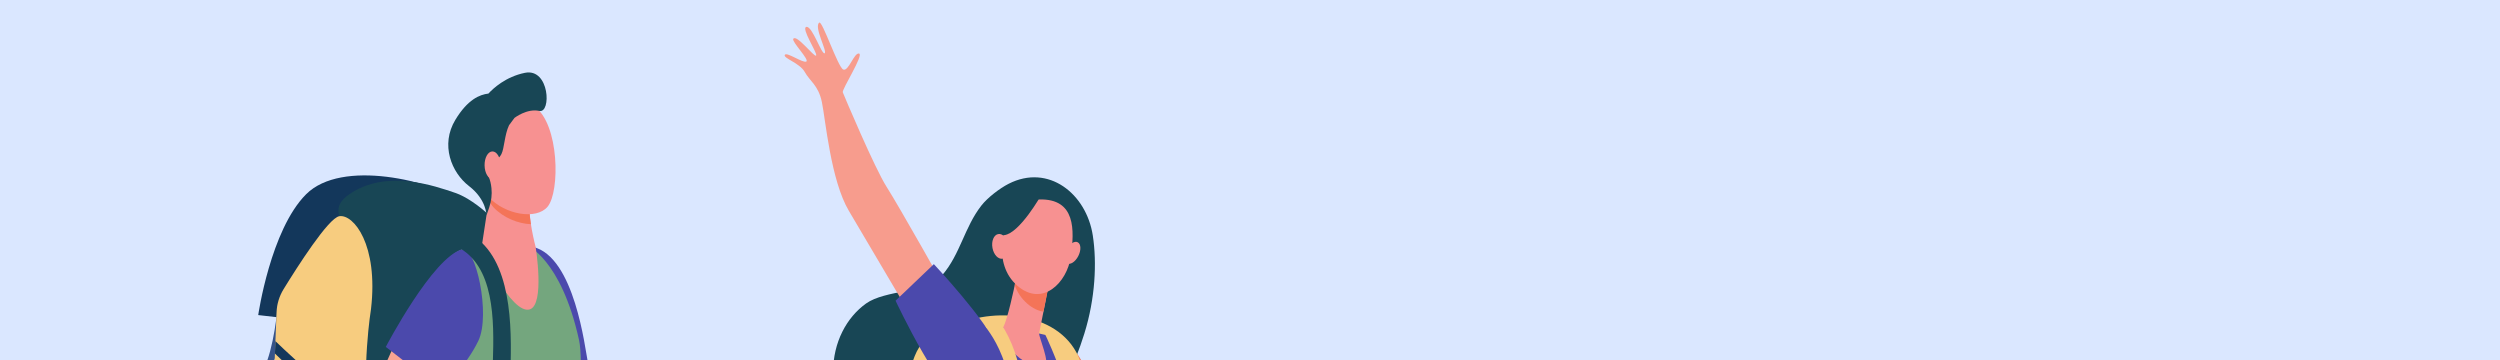 <svg width="555" height="80" viewBox="0 40 555 80" fill="none" xmlns="http://www.w3.org/2000/svg">
<rect width="555" height="200" rx="20" fill="#98BDFF"/>
<rect width="555" height="200" fill="#DAE7FF"/>
<g clip-path="url(#clip0)">
<path d="M95.246 275.686C95.246 275.686 165.489 162.971 192.256 157.94C219.02 152.909 241.949 199.004 241.949 199.004C241.949 199.004 254.068 188.47 272.698 192.584C291.328 196.699 391.259 290.18 391.259 290.18L90.118 286.437L95.246 275.686Z" fill="#74A67E"/>
<path d="M128.466 183.973C190.83 194.317 284.406 287.275 355.679 287.275C426.953 287.275 442.298 265.043 469.027 269.743C495.753 274.444 531.634 287.275 531.634 287.275L2 288.835C2 288.835 66.102 173.63 128.466 183.973Z" fill="#74A67E"/>
<path d="M169.454 144.646L157.268 242.82H181.64L169.454 144.646Z" fill="#4B49AC"/>
<path d="M192.254 166.571L180.067 264.742H204.44L192.254 166.571Z" fill="#4B49AC"/>
<path d="M24.642 238.381H20.909V279.632H24.642V238.381Z" fill="#355389"/>
<path d="M22.777 158.355L10.591 256.529H34.963L22.777 158.355Z" fill="#4B49AC"/>
<path d="M15.009 220.921L32.386 235.774L31.718 230.392L15.55 216.571L15.009 220.921Z" fill="#4B49AC"/>
<path d="M17.68 199.403L28.322 203.029L27.821 198.998L18.141 195.7L17.68 199.403Z" fill="#4B49AC"/>
<path d="M51.957 222.302H49.272V269.209H51.957V222.302Z" fill="#355389"/>
<path d="M51.317 138.672L38.084 233.352H64.549L51.317 138.672Z" fill="#4B49AC"/>
<path d="M38.923 227.344L62.668 219.884L62.309 217.317L39.316 224.541L38.923 227.344Z" fill="#4B49AC"/>
<path d="M43.105 197.434L58.839 192.489L58.48 189.922L43.496 194.631L43.105 197.434Z" fill="#4B49AC"/>
<path d="M2 288.835C2 288.835 70.376 229.629 158.537 225.993C188.142 224.771 309.366 249.257 411.448 268.496C415.739 269.304 425.017 277.222 429.363 278.034C477.689 287.09 522.726 289.004 537.292 289.588L2 288.835Z" fill="#74A67E"/>
<path d="M541.881 223.714L541.978 218.616C541.978 214.835 539.084 211.769 535.513 211.769C526.513 211.769 519.219 219.494 519.219 229.023V235.989C519.219 239.041 517.592 241.691 515.208 243.02C513.044 244.228 511.718 246.64 511.718 249.233V252.907C511.718 256.883 513.48 260.594 516.41 263.084C518.122 264.54 519.219 266.775 519.219 269.28V274.48C519.219 280.23 523.619 284.889 529.049 284.889H532.146C537.576 284.889 541.976 280.228 541.976 274.48C541.085 267.218 543.246 263.028 545.738 260.632C549.401 257.109 551.546 252.156 551.546 246.915V246.179C551.546 240.648 549.136 235.47 545.108 231.95C543.332 230.396 541.881 227.857 541.881 223.714Z" fill="#4B49AC"/>
<path d="M552 290.927C552 290.927 526.9 257.691 511.104 252.595C495.308 247.497 510.195 267.743 510.195 267.743C510.195 267.743 482.175 237.201 471.893 239.953C462.467 242.476 471.893 261.408 471.893 261.408C471.893 261.408 461.277 250.926 448.403 250.926C435.529 250.926 458.353 290.18 458.353 290.18L552 290.927Z" fill="#74A67E"/>
<path d="M471.893 290.18C471.893 290.18 454.736 244.441 433.486 249.732C416.267 254.018 428.509 277.031 427.459 275.986C426.409 274.939 417.174 259.318 402.23 259.318C387.287 259.318 406.816 280.401 406.816 280.401C406.816 280.401 374.977 270.488 372.486 280.898C370.417 289.534 381.989 290.182 381.989 290.182H471.893V290.18Z" fill="#4B49AC"/>
<path d="M254.668 221.493C255.927 222.248 257.079 223.267 258.229 224.175C264.48 229.125 270.82 233.913 279.443 243.982C290.969 257.443 299.58 272.73 304.832 289.425C305.019 290.023 305.968 289.767 305.776 289.165C302.36 278.426 297.515 268.152 291.422 258.665C274.958 233.031 254.446 221.36 254.668 221.493Z" fill="#6C7DAC"/>
<path d="M285.793 224.581C287.17 233.625 291.904 241.757 295.167 250.197C303.895 272.773 305.328 289.968 306.113 291.873C306.193 292.064 306.442 292.032 306.468 291.825C306.685 290.057 304.762 277.675 300.969 264.796C294.664 243.384 288.063 235.021 286.09 224.499C286.054 224.302 285.763 224.39 285.793 224.581Z" fill="#6C7DAC"/>
<path d="M265.038 221.956C264.803 222.425 263.83 223.696 263.699 225.212C263.444 226.669 264.03 228.371 264.057 228.306C264.147 228.33 262.606 227.348 261.925 225.552C261.126 223.847 261.185 221.328 261.771 220.418C262.724 218.409 264.799 217.943 265.327 218.783C265.883 219.613 265.497 220.899 265.038 221.956Z" fill="#6C7DAC"/>
<path d="M279.343 236.273C279.166 236.764 278.356 238.137 278.406 239.653C278.327 241.123 279.108 242.738 279.128 242.669C279.22 242.681 277.579 241.892 276.692 240.195C275.7 238.604 275.46 236.104 275.931 235.135C276.636 233.036 278.632 232.327 279.255 233.098C279.899 233.857 279.67 235.172 279.343 236.273Z" fill="#6C7DAC"/>
<path d="M297.551 243.322C297.184 243.448 296.016 243.616 295.161 244.346C294.272 244.979 293.698 246.176 293.748 246.156C293.782 246.213 293.481 244.906 294.053 243.613C294.515 242.307 295.85 241.014 296.63 240.837C298.17 240.273 299.502 241.093 299.344 241.808C299.207 242.528 298.338 243.003 297.551 243.322Z" fill="#6C7DAC"/>
<path d="M299.36 247.735C298.994 247.86 297.826 248.029 296.971 248.759C296.082 249.392 295.508 250.588 295.557 250.569C295.591 250.626 295.29 249.319 295.862 248.025C296.325 246.72 297.66 245.427 298.44 245.25C299.98 244.685 301.312 245.506 301.154 246.221C301.015 246.941 300.148 247.415 299.36 247.735Z" fill="#6C7DAC"/>
<path d="M258.977 231.322C259.282 230.946 259.977 229.649 261.201 228.958C262.327 228.187 263.982 228.026 263.938 228.075C263.992 228.141 262.579 227.231 260.809 227.348C259.071 227.332 256.978 228.346 256.436 229.184C255.112 230.748 255.513 232.659 256.422 232.778C257.333 232.923 258.265 232.109 258.977 231.322Z" fill="#6C7DAC"/>
<path d="M267.733 239.38C268.038 239.005 268.733 237.708 269.957 237.016C271.083 236.245 272.738 236.084 272.694 236.134C272.748 236.2 271.335 235.29 269.565 235.407C267.827 235.391 265.734 236.404 265.192 237.243C263.868 238.806 264.269 240.718 265.178 240.839C266.089 240.982 267.019 240.167 267.733 239.38Z" fill="#6C7DAC"/>
<path d="M283.268 232.156C283.752 232.18 285.215 231.982 286.495 232.564C287.78 233.021 288.884 234.26 288.819 234.255C288.797 234.336 288.707 232.661 287.573 231.302C286.566 229.891 284.513 228.797 283.515 228.85C281.468 228.701 280.15 230.146 280.587 230.95C281.003 231.769 282.211 232.043 283.268 232.156Z" fill="#6C7DAC"/>
<path d="M285.833 238.341C286.317 238.365 287.78 238.166 289.058 238.749C290.343 239.206 291.448 240.445 291.382 240.439C291.36 240.521 291.27 238.846 290.136 237.487C289.128 236.076 287.077 234.982 286.078 235.035C284.031 234.886 282.713 236.331 283.15 237.135C283.569 237.954 284.776 238.228 285.833 238.341Z" fill="#6C7DAC"/>
<path d="M278.879 251.798C279.184 251.423 279.879 250.125 281.103 249.434C282.229 248.663 283.884 248.502 283.84 248.552C283.894 248.617 282.48 247.707 280.708 247.825C278.97 247.809 276.878 248.822 276.335 249.66C275.012 251.224 275.413 253.135 276.321 253.257C277.234 253.4 278.167 252.585 278.879 251.798Z" fill="#6C7DAC"/>
<path d="M253.821 224.632C254.062 224.436 254.672 223.712 255.531 223.44C256.34 223.104 257.4 223.222 257.366 223.245C257.392 223.293 256.625 222.536 255.497 222.377C254.409 222.139 252.958 222.5 252.507 222.953C251.469 223.762 251.467 225.014 252.023 225.208C252.577 225.419 253.268 225.032 253.821 224.632Z" fill="#6C7DAC"/>
<path d="M256.147 219.556C256.135 219.866 255.921 220.786 256.22 221.634C256.438 222.48 257.169 223.255 257.169 223.214C257.223 223.204 256.155 223.049 255.349 222.246C254.504 221.523 253.922 220.15 254.016 219.518C254.04 218.205 255.042 217.45 255.533 217.776C256.031 218.09 256.135 218.874 256.147 219.556Z" fill="#6C7DAC"/>
<path d="M531.648 227.924C538.076 248.095 541.002 269.376 540.153 290.927H540.966C541.721 269.807 538.839 248.576 532.425 228.427C530.934 223.744 529.439 218.262 525.054 215.419C524.971 215.364 524.897 215.495 524.977 215.552C528.919 218.374 530.253 223.545 531.648 227.924Z" fill="#6C7DAC"/>
<path d="M537.294 290.927C529.443 270.874 518.583 251.377 504.342 233.14C504.2 232.957 503.875 233.203 504.019 233.388C517.468 250.896 528.335 270.232 536.288 290.925H537.294V290.927Z" fill="#6C7DAC"/>
<path d="M533.507 216.979C533.111 217.321 531.728 218.117 531.024 219.462C530.229 220.704 530.111 222.492 530.165 222.443C530.239 222.498 529.2 221.008 529.264 219.095C529.186 217.223 530.211 214.928 531.1 214.317C532.75 212.834 534.837 213.198 534.998 214.173C535.184 215.149 534.335 216.182 533.507 216.979Z" fill="#6C7DAC"/>
<path d="M526.729 231.638C527.219 231.457 528.588 230.635 530.109 230.668C531.584 230.575 533.212 231.336 533.143 231.358C533.157 231.449 532.349 229.822 530.637 228.954C529.031 227.98 526.521 227.768 525.555 228.246C523.456 228.97 522.766 230.968 523.546 231.58C524.313 232.218 525.63 231.976 526.729 231.638Z" fill="#6C7DAC"/>
<path d="M528.911 239.44C529.403 239.259 530.771 238.437 532.292 238.471C533.767 238.377 535.395 239.138 535.325 239.16C535.339 239.251 534.532 237.624 532.82 236.756C531.213 235.782 528.704 235.57 527.737 236.049C525.638 236.772 524.949 238.771 525.728 239.382C526.493 240.02 527.811 239.778 528.911 239.44Z" fill="#6C7DAC"/>
<path d="M510.468 251.256C510.961 251.073 512.328 250.252 513.849 250.286C515.324 250.193 516.95 250.954 516.882 250.976C516.896 251.067 516.089 249.44 514.377 248.572C512.771 247.598 510.261 247.385 509.294 247.864C507.196 248.588 506.506 250.586 507.285 251.198C508.051 251.836 509.368 251.594 510.468 251.256Z" fill="#6C7DAC"/>
<path d="M504.912 242.923C505.404 242.742 506.771 241.92 508.292 241.954C509.767 241.86 511.395 242.621 511.326 242.643C511.34 242.734 510.532 241.107 508.82 240.239C507.214 239.265 504.704 239.053 503.738 239.532C501.639 240.255 500.949 242.252 501.728 242.866C502.494 243.503 503.813 243.261 504.912 242.923Z" fill="#6C7DAC"/>
<path d="M537.043 226.093C536.597 226.367 535.106 226.937 534.197 228.155C533.216 229.256 532.818 231.004 532.878 230.962C532.941 231.028 532.152 229.393 532.517 227.515C532.734 225.654 534.109 223.551 535.084 223.085C536.948 221.881 538.951 222.566 538.957 223.555C538.989 224.549 537.988 225.437 537.043 226.093Z" fill="#6C7DAC"/>
<path d="M540.86 235.3C540.296 235.429 538.443 235.441 537.229 236.496C535.937 237.38 535.285 239.305 535.361 239.283C535.431 239.393 534.64 237.064 535.265 234.966C535.712 232.822 537.574 230.909 538.795 230.788C541.159 230.18 543.507 231.912 543.418 233.106C543.356 234.32 542.062 234.934 540.86 235.3Z" fill="#6C7DAC"/>
<path d="M543.928 248.518C543.35 248.552 541.52 248.252 540.145 249.088C538.724 249.742 537.755 251.532 537.835 251.522C537.884 251.641 537.498 249.213 538.468 247.25C539.27 245.212 541.428 243.638 542.652 243.724C545.086 243.521 547.107 245.623 546.816 246.785C546.553 247.972 545.173 248.361 543.928 248.518Z" fill="#6C7DAC"/>
<path d="M523.478 251.691C523.025 251.828 521.519 251.943 520.592 252.871C519.593 253.662 519.173 255.267 519.232 255.244C519.296 255.329 518.519 253.479 518.907 251.737C519.147 249.969 520.554 248.306 521.54 248.139C523.428 247.509 525.437 248.786 525.433 249.764C525.451 250.751 524.433 251.326 523.478 251.691Z" fill="#6C7DAC"/>
<path d="M522.613 216.969C522.896 216.84 523.669 216.295 524.57 216.248C525.439 216.129 526.434 216.508 526.394 216.524C526.406 216.578 525.858 215.65 524.807 215.211C523.815 214.706 522.32 214.688 521.77 215.014C520.56 215.535 520.239 216.745 520.727 217.074C521.208 217.418 521.977 217.217 522.613 216.969Z" fill="#6C7DAC"/>
<path d="M526.151 212.646C526.059 212.942 525.62 213.778 525.694 214.674C525.69 215.548 526.201 216.482 526.21 216.441C526.264 216.444 525.27 216.025 524.696 215.046C524.062 214.132 523.847 212.658 524.098 212.069C524.455 210.806 525.617 210.329 526.007 210.766C526.412 211.199 526.314 211.986 526.151 212.646Z" fill="#6C7DAC"/>
<path d="M501.423 235.014C501.706 234.884 502.48 234.34 503.381 234.292C504.25 234.173 505.246 234.553 505.205 234.569C505.216 234.622 504.668 233.694 503.618 233.255C502.625 232.751 501.13 232.733 500.58 233.059C499.371 233.579 499.052 234.789 499.538 235.119C500.018 235.463 500.788 235.262 501.423 235.014Z" fill="#6C7DAC"/>
<path d="M505.432 230.772C505.316 231.06 504.81 231.856 504.81 232.756C504.734 233.627 505.165 234.6 505.179 234.558C505.232 234.568 504.276 234.068 503.783 233.045C503.227 232.083 503.134 230.595 503.433 230.03C503.891 228.801 505.089 228.419 505.444 228.888C505.808 229.351 505.647 230.126 505.432 230.772Z" fill="#6C7DAC"/>
<path d="M329.676 280.677C330.175 280.987 331.44 282.044 332.09 282.7C333.868 284.498 335.479 287.059 336.358 289.95C336.413 290.132 336.431 290.301 336.603 290.409C336.645 290.434 336.706 290.419 336.728 290.375C336.832 290.182 336.746 290.003 336.688 289.801C336.276 288.35 335.427 286.53 334.149 284.758C331.987 281.762 330.382 281.068 329.688 280.659C329.674 280.653 329.665 280.671 329.676 280.677Z" fill="#6C7DAC"/>
<path d="M327.916 282.463C328.199 282.334 328.973 281.79 329.874 281.742C330.743 281.623 331.737 282.002 331.697 282.018C331.709 282.072 331.159 281.144 330.111 280.705C329.118 280.2 327.623 280.182 327.073 280.508C325.863 281.029 325.543 282.239 326.031 282.569C326.511 282.912 327.281 282.712 327.916 282.463Z" fill="#6C7DAC"/>
<path d="M331.454 278.14C331.363 278.436 330.924 279.272 330.998 280.168C330.994 281.043 331.504 281.976 331.514 281.935C331.568 281.939 330.573 281.52 329.999 280.54C329.365 279.626 329.15 278.152 329.401 277.564C329.758 276.3 330.92 275.823 331.311 276.26C331.713 276.694 331.616 277.48 331.454 278.14Z" fill="#6C7DAC"/>
<path d="M213.226 266.235C225.366 269.936 235.874 277.577 245.975 285C252.788 290.005 252.216 290.957 253.641 291.779C253.872 291.912 254.171 291.692 254.096 291.432C253.729 290.16 252.338 289.085 251.395 288.215C250.295 287.202 249.123 286.27 247.923 285.38C245.354 283.474 242.687 281.694 240.04 279.898C234.656 276.246 229.149 272.728 223.259 269.936C220.03 268.406 216.694 267.113 213.256 266.135C213.188 266.117 213.162 266.215 213.226 266.235Z" fill="#6C7DAC"/>
<path d="M225.129 264.518C224.952 265.009 224.142 266.382 224.192 267.898C224.112 269.368 224.894 270.983 224.914 270.914C225.005 270.926 223.365 270.137 222.478 268.44C221.485 266.849 221.246 264.349 221.717 263.38C222.422 261.281 224.417 260.574 225.041 261.343C225.687 262.102 225.456 263.419 225.129 264.518Z" fill="#6C7DAC"/>
<path d="M235.308 270.482C235.131 270.975 234.321 272.346 234.371 273.862C234.292 275.332 235.073 276.948 235.093 276.878C235.184 276.89 233.544 276.101 232.657 274.404C231.665 272.813 231.425 270.314 231.896 269.344C232.601 267.246 234.596 266.539 235.22 267.308C235.866 268.068 235.637 269.384 235.308 270.482Z" fill="#6C7DAC"/>
<path d="M245.467 277.514C245.29 278.005 244.481 279.378 244.53 280.893C244.451 282.364 245.232 283.979 245.252 283.909C245.344 283.921 243.703 283.133 242.816 281.436C241.824 279.844 241.585 277.345 242.055 276.375C242.761 274.277 244.756 273.57 245.379 274.339C246.025 275.1 245.794 276.415 245.467 277.514Z" fill="#6C7DAC"/>
<path d="M219.931 274.073C220.236 273.697 220.931 272.4 222.155 271.709C223.281 270.94 224.936 270.777 224.892 270.826C224.946 270.892 223.532 269.982 221.76 270.099C220.022 270.083 217.93 271.097 217.388 271.935C216.064 273.499 216.465 275.412 217.374 275.529C218.286 275.674 219.217 274.86 219.931 274.073Z" fill="#6C7DAC"/>
<path d="M230.528 280.232C230.833 279.856 231.529 278.559 232.753 277.868C233.879 277.097 235.533 276.936 235.489 276.985C235.543 277.051 234.13 276.139 232.36 276.258C230.622 276.242 228.529 277.258 227.987 278.094C226.664 279.658 227.064 281.569 227.973 281.688C228.884 281.831 229.815 281.019 230.528 280.232Z" fill="#6C7DAC"/>
<path d="M212.064 268.309C212.305 268.112 212.915 267.389 213.774 267.117C214.583 266.781 215.643 266.896 215.61 266.922C215.635 266.97 214.868 266.213 213.74 266.054C212.652 265.815 211.201 266.177 210.75 266.63C209.712 267.439 209.71 268.69 210.266 268.885C210.82 269.098 211.514 268.71 212.064 268.309Z" fill="#6C7DAC"/>
<path d="M214.39 263.233C214.378 263.543 214.165 264.462 214.464 265.311C214.681 266.157 215.412 266.932 215.41 266.89C215.464 266.88 214.396 266.725 213.59 265.923C212.745 265.2 212.163 263.827 212.257 263.195C212.281 261.882 213.284 261.127 213.774 261.452C214.274 261.768 214.38 262.553 214.39 263.233Z" fill="#6C7DAC"/>
<path d="M77.796 92.259C73.076 93.519 72.289 111.656 72.289 111.656L57.326 109.946C57.326 109.946 60.053 91.031 67.956 83.127C75.859 75.224 95.828 80.056 103.422 84.977C111.014 89.899 107.721 96.167 107.721 96.167C107.721 96.167 82.518 91.001 77.796 92.259Z" fill="#13375B"/>
<path d="M62.758 107.361C61.974 124.587 57.131 126.113 57.035 126.353C56.934 126.371 53.065 129.337 48.784 125.415L50.207 123.977C50.819 124.599 51.751 125.159 52.642 125.411C54.632 125.928 55.919 124.939 56.077 124.893C56.182 124.809 57.199 124.198 57.707 123.361C60.192 120.049 61.376 111.442 61.713 107.327L62.758 107.361Z" fill="#355389"/>
<path d="M113.057 94.768C113.057 94.768 110.958 102.978 110.717 109.648C110.478 116.32 105.864 121.885 105.264 138.58C104.664 155.277 102.27 170.626 102.27 170.626C102.27 170.626 83.684 171.915 80.024 167.983C76.365 164.051 77.951 128.308 81.569 110.933C85.187 93.556 69.279 88.818 77.545 83.125C85.811 77.433 96.56 81.29 101.11 82.835C105.662 84.383 113.189 91.087 113.057 94.768Z" fill="#184655"/>
<path d="M82.367 108.579C82.367 108.579 80.172 121.91 81.822 135.413C83.473 148.916 80.846 175.555 80.846 175.555C80.846 175.555 66.999 185.191 62.931 177.54C62.168 176.104 60.34 159.039 60.175 151.904C59.999 144.326 61.046 117.859 61.398 109.282C61.472 107.484 62.006 105.736 62.949 104.202C65.975 99.276 72.919 88.375 75.335 87.997C78.486 87.508 84.021 94.301 82.367 108.579Z" fill="#F7CC7F"/>
<path d="M61.035 118.491C62.983 120.383 75.358 132.248 81.571 133.104C81.499 132.349 81.436 131.596 81.382 130.851C76.524 130.075 65.58 120.021 61.143 115.734C61.107 116.614 61.071 117.536 61.035 118.491Z" fill="#13375B"/>
<path d="M82.333 150.378C82.347 149.637 82.356 148.898 82.361 148.165C78.607 149.768 65.401 148.745 60.165 148.165C60.159 148.936 60.155 149.647 60.157 150.289C64.956 150.821 77.856 152.228 82.333 150.378Z" fill="#13375B"/>
<path d="M61.41 167.616C61.488 168.313 61.566 168.997 61.644 169.658C66.862 170.701 76.915 166.259 81.739 164.171C81.788 163.382 81.838 162.569 81.886 161.737C77.401 163.678 65.999 168.476 61.41 167.616Z" fill="#13375B"/>
<path d="M61.107 164.723C63.427 165.693 77.86 171.866 81.157 172.076C81.208 171.468 81.262 170.791 81.32 170.054C78.998 169.839 68.01 165.259 60.874 162.293C60.948 163.104 61.026 163.916 61.107 164.723Z" fill="#13375B"/>
<path d="M75.223 170.749H79.855C81.525 170.749 82.881 169.398 82.881 167.733V140.652C82.881 138.987 81.525 137.636 79.855 137.636H75.223C73.553 137.636 72.197 138.987 72.197 140.652V167.733C72.197 169.398 73.551 170.749 75.223 170.749Z" fill="#4B49AC"/>
<path d="M82.881 147.495H72.197V149.724H82.881V147.495Z" fill="#13375B"/>
<path d="M74.33 263.964C74.33 263.964 69.383 268.492 69.371 268.5C68.677 269.01 66.818 270.131 66.278 270.683C64.251 272.761 77.244 277.943 76.07 274.999C75.965 274.732 75.765 272.388 76.393 271.621C77.362 270.439 79.104 268.754 79.104 268.754L74.33 263.964Z" fill="#F79191"/>
<path d="M76.066 274.959C76.066 274.959 73.276 273.477 72.008 272.551C70.74 271.625 70.581 268.855 69.443 268.45C68.189 268.003 62.921 273.373 62.921 273.373C62.921 273.373 73.218 284.527 78.605 288.245C79.765 289.045 81.173 288.791 81.669 288.799C83.574 288.831 79.06 280.77 76.066 274.959Z" fill="#184655"/>
<path d="M136.64 272.746C136.64 272.746 138.177 280.16 138.179 280.176C138.275 281.144 138.289 283.596 138.512 284.438C139.357 287.605 151.882 277.987 148.35 277.427C148.031 277.375 146.441 276.739 145.895 275.762C144.944 274.061 144.043 270.878 144.043 270.878L136.64 272.746Z" fill="#F79191"/>
<path d="M148.308 277.405C148.308 277.405 145.259 279.256 143.63 279.952C142.002 280.647 139.02 278.718 137.97 279.59C136.814 280.548 138.697 289.042 138.697 289.042C138.697 289.042 160.122 283.379 164.68 280.441C166.484 279.274 155.671 277.856 148.308 277.405Z" fill="#184655"/>
<path d="M151.647 165.842C148.229 164.339 148.085 164.963 147.653 164.759C147.14 164.518 143.365 158.107 143.365 158.107C143.365 158.107 132.106 139.287 131.536 138.25L129.294 115.572L117.368 113.856C117.368 113.856 120.486 138.439 120.88 139.689C121.275 140.938 139.604 164.546 141.147 166.676C141.147 166.676 141.998 169.913 142.602 171.925C143.206 173.938 144.711 175.553 144.97 176.092C145.008 176.171 145.986 177.91 147.786 179.72C149.339 181.279 148.625 179.082 148.625 179.082C148.625 179.082 146.301 175.672 146.616 175.529C146.859 175.42 148.011 177.359 149.71 179.102C150.146 179.551 150.579 179.99 150.979 180.393C152.032 181.448 153.02 181.096 152.105 179.817C151.782 179.364 151.226 178.627 150.752 178.158C150.24 177.651 149.943 177.019 149.58 176.527C148.862 175.549 148.326 174.846 148.384 174.838C148.46 174.826 148.462 174.53 148.94 174.991C149.516 175.545 150.463 176.996 151.378 177.747C151.896 178.172 152.922 179.126 152.922 179.126C152.922 179.126 154.76 180.276 154.87 180.19C155.46 179.734 154.445 178.595 153.66 178.11C153.333 177.546 152.223 176.572 152.223 176.572C152.223 176.572 150.451 174.099 150.816 173.837C150.971 173.725 152.249 175.108 153.728 176.266C155.101 177.341 156.676 178.202 156.947 177.963C157.403 177.556 156.016 176.201 156.016 176.201C156.016 176.201 154.989 175.303 154.672 174.979C154.302 174.6 153.283 173.374 153.283 173.374C153.283 173.374 149.947 168.943 150.313 168.724C150.68 168.504 151.838 168.297 152.145 168.5C152.452 168.701 152.805 169.364 153.112 169.567C153.419 169.768 154.007 169.768 154.304 169.412C154.601 169.054 153.52 167.514 153.52 167.514C153.52 167.514 152.633 166.275 151.647 165.842Z" fill="#F8A492"/>
<path d="M118.349 94.824C127.581 97.015 129.907 117.553 130.466 120.206C127.406 121.277 123.774 122.359 120.633 123.271L116.874 94.409C116.876 94.411 117.396 94.599 118.349 94.824Z" fill="#4B49AC"/>
<path d="M125.11 171.023L138.386 223.927L146.782 275.16L136.329 276.564C136.329 276.564 121.606 237.384 121.197 232.876C120.787 228.367 113.398 207.287 113.398 207.287L125.11 171.023Z" fill="#355389"/>
<path d="M94.122 164.9C94.122 164.9 95.117 215.626 94.297 220.339C93.478 225.053 71.235 265.271 71.235 265.271L78.723 273.385C78.723 273.385 110.55 236.601 111.951 233.356C114.149 228.27 125.006 170.92 125.006 170.92L94.122 164.9Z" fill="#13375B"/>
<path d="M106.318 94.703C106.318 94.703 100.68 94.188 98.425 99.517C96.171 104.845 93.917 130.466 94.941 142.764C95.966 155.061 91.643 172.082 91.643 172.082C111.299 182.225 125.269 171.254 125.269 171.254C125.269 171.254 130.459 124.195 128.548 115.505C124.554 97.339 116.874 94.413 116.874 94.413L106.318 94.703Z" fill="#74A67E"/>
<path d="M90.702 179.451C88.573 175.99 88.095 176.483 87.834 176.032C87.525 175.498 87.868 167.262 87.868 167.262C87.868 167.262 88.721 142.979 88.812 141.67L99.717 119.252L90.291 110.452C90.291 110.452 79.068 135.171 78.705 136.569C78.34 137.968 80.935 170.97 81.073 173.882C81.073 173.882 79.981 177.403 79.365 179.638C78.751 181.873 79.145 184.283 79.068 184.939C79.056 185.036 78.922 187.242 79.466 190.009C79.935 192.396 80.559 189.924 80.559 189.924C80.559 189.924 80.467 185.352 80.82 185.412C81.093 185.458 80.999 187.955 81.492 190.6C81.617 191.279 81.745 191.951 81.866 192.566C82.185 194.182 83.247 194.454 83.176 192.712C83.15 192.096 83.084 191.076 82.936 190.353C82.777 189.572 82.877 188.807 82.841 188.132C82.769 186.791 82.699 185.813 82.755 185.841C82.827 185.877 82.998 185.603 83.154 186.32C83.341 187.182 83.343 189.103 83.716 190.351C83.927 191.058 84.28 192.565 84.28 192.565C84.28 192.565 85.231 194.744 85.372 194.73C86.145 194.663 85.906 192.992 85.498 192.068C85.532 191.347 85.117 189.771 85.117 189.771C85.117 189.771 84.975 186.403 85.442 186.381C85.641 186.372 85.97 188.43 86.604 190.399C87.192 192.227 88.077 193.979 88.448 193.92C89.078 193.818 88.635 191.72 88.635 191.72C88.635 191.72 88.248 190.266 88.157 189.773C88.049 189.195 87.856 187.442 87.856 187.442C87.856 187.442 87.459 181.313 87.903 181.329C88.348 181.347 89.474 181.853 89.628 182.227C89.781 182.599 89.713 183.429 89.867 183.801C90.02 184.172 90.532 184.528 90.993 184.377C91.453 184.224 91.385 182.142 91.385 182.142C91.385 182.142 91.316 180.451 90.702 179.451Z" fill="#F8A492"/>
<path d="M85.647 117.015L98.003 126.57C98.003 126.57 103.458 121.384 106.199 115.648C108.973 109.842 105.595 94.542 102.643 95.329C96.04 97.089 85.647 117.015 85.647 117.015Z" fill="#4B49AC"/>
<path d="M108.678 83.324L106.829 95.472C106.829 95.472 113.581 109.936 117.612 108.68C120.994 107.627 118.913 94.83 118.913 94.83C118.913 94.83 117.07 87.957 117.622 84.518C118.176 81.081 108.678 83.324 108.678 83.324Z" fill="#F79191"/>
<path d="M117.624 84.52C118.176 81.081 108.678 83.326 108.678 83.326L108.525 84.334C108.802 85.007 109.143 85.585 109.555 86.026C111.676 88.301 114.993 89.668 117.859 89.772C117.572 87.918 117.396 85.929 117.624 84.52Z" fill="#F47458"/>
<path d="M107.12 66.14C106.85 66.043 104.969 79.974 108.541 83.809C112.114 87.642 119.076 88.897 121.574 85.877C124.336 82.537 124.197 67.565 118.642 63.621C113.087 59.677 107.12 66.14 107.12 66.14Z" fill="#F79191"/>
<path d="M116.529 56.168C112.234 57.04 109.454 59.657 108.431 60.772C106.482 61.002 103.831 62.075 101.094 66.593C97.73 72.148 100.213 78.301 104.132 81.319C108.048 84.339 107.995 87.826 107.995 87.826L108.614 86.022C109.071 84.655 109.258 83.207 109.105 81.772C109.013 80.912 108.828 79.982 108.471 79.217C107.528 77.201 110.494 75.862 111.327 74.185C111.967 72.893 111.999 69.939 113.007 67.803L114.213 66.174C114.213 66.174 116.994 64.018 119.712 64.626C122.431 65.234 122.038 55.047 116.529 56.168Z" fill="#184655"/>
<path d="M111.142 76.664C111.17 78.365 110.394 79.756 109.41 79.772C108.425 79.788 107.604 78.425 107.576 76.724C107.548 75.023 108.323 73.632 109.308 73.617C110.293 73.601 111.114 74.966 111.142 76.664Z" fill="#F79191"/>
<path d="M113.37 120.458C113.627 109.874 112.969 95.327 102.842 91.2C99.225 89.686 94.806 91.389 91.453 92.631C95.565 92.058 99.444 93.638 101.447 94.757C109.782 98.957 109.719 110.993 109.416 120.365C108.656 143.933 90.538 141.435 90.538 141.435L90.116 143.005C90.116 143.005 96.922 145.232 105.605 140.96C112.529 137.557 113.37 120.458 113.37 120.458Z" fill="#184655"/>
<path d="M446.661 198.022C446.661 198.022 441.066 225.435 443.618 227.98C446.169 230.523 460.289 235.715 463.494 234.527C466.699 233.34 473.294 202.022 471.462 198.916C469.631 195.811 448.146 193.659 446.661 198.022Z" fill="#6C7DAC"/>
<path d="M448.932 279.411C448.932 279.411 449.298 282.559 449.298 283.093C449.298 283.628 449.298 283.628 449.298 283.628L449.035 284.172L448.932 284.386L450.821 287.029C450.821 287.029 458.405 287.142 458.574 287.142C458.744 287.142 457.56 285.314 457.56 285.314C457.56 285.314 455.051 283.431 454.6 282.11C454.15 280.788 454.983 278.035 454.983 278.035L448.932 279.411Z" fill="#F79191"/>
<path d="M412.371 260.576C412.371 260.576 409.67 262.247 409.25 262.579C408.831 262.911 408.831 262.911 408.831 262.911L408.568 263.453L408.464 263.668L405.213 263.835C405.213 263.835 400.41 257.983 400.304 257.85C400.199 257.717 401.685 258.049 401.685 258.049C401.685 258.049 404.717 258.458 406.037 257.989C407.356 257.52 410.023 254.902 410.023 254.902L412.371 260.576Z" fill="#F79191"/>
<path d="M436.921 231.042L407.823 255.746L412.305 262.07C412.305 262.07 440.859 244.185 442.424 243.972C443.989 243.762 446.446 244.312 446.741 245.45C447.038 246.589 447.949 280.288 447.949 280.288H455.718L459.768 237.288L436.921 231.042Z" fill="#B75742"/>
<path d="M478.841 195.807C480.993 194.4 486.05 188.99 487.764 187.149C487.782 186.932 487.946 185.68 489.323 184.091C490.296 182.968 491.033 180.405 491.671 181.132C492.309 181.86 490.726 183.894 491.45 183.908C492.175 183.922 495.773 179.891 496.351 180.548C496.929 181.206 493.275 184.79 493.923 184.802C494.571 184.814 497.537 181.184 498.356 182.116C499.173 183.046 494.469 186.064 494.908 186.562C495.346 187.061 498.262 185.084 498.92 185.833C499.578 186.582 494.808 188.347 495.189 188.355C495.571 188.362 498.322 188.287 498.344 188.815C498.368 189.412 491.38 190.341 490.525 191.377C488.699 194.273 485.45 199.566 482.16 201.889C478.133 204.73 468.827 210.756 468.827 210.756L464.205 204.804C464.205 204.8 476.288 197.474 478.841 195.807Z" fill="#F79191"/>
<path d="M491.45 185.188C491.629 185.539 491.705 185.921 491.731 186.306C491.717 186.368 491.886 187.613 490.822 188.559C491.238 187.79 491.695 186.934 491.45 185.188Z" fill="#F48C7F"/>
<path d="M436.183 189.294C434.475 187.375 431.013 180.836 429.843 178.611C429.883 178.397 430.052 177.147 429.139 175.253C428.496 173.916 428.456 171.25 427.65 171.784C426.843 172.319 427.838 174.697 427.134 174.52C426.431 174.343 424.015 169.515 423.285 170C422.554 170.485 425.141 174.896 424.511 174.739C423.881 174.582 421.972 170.304 420.937 170.99C419.905 171.675 423.654 175.814 423.1 176.181C422.546 176.549 420.25 173.878 419.419 174.431C418.588 174.983 422.729 177.93 422.359 177.836C421.988 177.743 419.351 176.954 419.193 177.459C419.014 178.029 425.514 180.747 426.068 181.969C427.07 185.241 428.818 191.196 431.386 194.295C434.527 198.086 441.927 206.33 441.927 206.33L447.951 201.79C447.951 201.79 438.21 191.569 436.183 189.294Z" fill="#F79191"/>
<path d="M426.797 175.758C426.532 176.052 426.357 176.4 426.233 176.765C426.231 176.829 425.739 177.985 426.52 179.175C426.321 178.325 426.104 177.381 426.797 175.758Z" fill="#F48C7F"/>
<path d="M441.064 193.689L435.633 200.752L442.376 210.752C442.376 210.752 441.742 218.183 440.77 220.502C439.797 222.82 434.172 232.347 434.172 232.347C434.172 232.347 447.833 240.694 461.197 239.472C461.197 239.472 464.961 220.164 466.019 218.308C467.075 216.452 477.268 207.263 477.268 207.263L472.319 199.294L463.777 204.017C463.777 204.017 448.162 201.501 447.409 200.752C446.657 200.003 441.064 193.689 441.064 193.689Z" fill="#F7CC7F"/>
<path d="M458.686 179.243C458.686 179.243 453.414 176.461 451.608 181.069C451.608 181.069 446.87 180.592 447.69 185.482C447.69 185.482 442.924 187.87 445.942 194.025C445.942 194.025 444.616 199.815 451.411 200.18C451.411 200.18 452.425 202.233 455.527 201.754C458.628 201.275 459.417 200.46 459.417 200.46C459.417 200.46 464.915 202.062 466.579 197.117C466.579 197.117 470.358 196.217 467.819 191.383C467.819 191.383 471.117 185.116 465.309 183.233C465.311 183.235 464.636 176.825 458.686 179.243Z" fill="#F47458"/>
<path d="M460.817 192.821C460.388 194.013 460.695 195.213 461.504 195.501C462.312 195.789 463.314 195.058 463.743 193.866C464.171 192.674 463.864 191.474 463.055 191.186C462.248 190.898 461.245 191.629 460.817 192.821Z" fill="#F79191"/>
<path d="M446.596 189.894C446.536 191.158 447.182 192.217 448.039 192.257C448.896 192.296 449.639 191.305 449.699 190.039C449.759 188.776 449.113 187.717 448.256 187.677C447.399 187.637 446.655 188.631 446.596 189.894Z" fill="#F79191"/>
<path d="M452.625 198.271C452.625 198.354 451.939 201.289 451.576 202.839C451.441 203.417 451.734 204.009 452.276 204.255C453.725 204.915 456.577 205.837 458.547 204.057C458.726 203.894 458.822 203.659 458.814 203.419L458.572 196.415L452.625 198.271Z" fill="#F79191"/>
<path d="M452.258 199.914C453.793 200.685 455.722 200.701 457.887 199.435C458.16 199.274 458.419 199.105 458.662 198.925L458.576 196.415L452.627 198.271C452.625 198.311 452.463 199.018 452.258 199.914Z" fill="#F48C7F"/>
<path d="M456.842 182.1C456.842 182.1 459.439 182.783 460.964 185.303C462.491 187.82 463.332 195.1 457.885 198.285C452.437 201.47 448.473 196.538 448.575 191.873C448.678 187.208 450.759 181.246 456.842 182.1Z" fill="#F79191"/>
<path d="M447.55 288.962C446.392 288.815 448.393 284.812 449.035 284.172L457.558 285.314C457.558 285.314 461.66 287.212 462.633 288.181C462.864 288.412 462.894 288.813 461.893 288.962C458.676 289.439 450.119 289.286 447.55 288.962Z" fill="#6C7DAC"/>
<path d="M405.644 267.655C406.644 268.255 408.464 264.355 408.568 263.453L401.685 258.051C401.685 258.051 396.376 256.533 395.303 257.602C394.331 258.571 403.372 266.294 405.644 267.655Z" fill="#6C7DAC"/>
<path d="M463.362 231.67C457.867 226.192 458.957 209.361 459.964 202.25L462.322 202.58C461.473 208.602 460.309 225.266 465.046 229.989L463.362 231.67Z" fill="#6C7DAC"/>
<path d="M439.912 222.24L439.645 220.106C443.917 208.066 447.827 200.295 447.867 200.218L449.994 201.287C449.956 201.362 445.449 211.974 439.912 222.24Z" fill="#6C7DAC"/>
<path d="M357.993 201.869C357.993 201.869 348.619 200.629 345.201 202.393C341.781 204.158 339.909 225.151 339.909 225.151L342.947 226.071C342.947 226.071 342.514 240.608 344.834 241.618C347.154 242.627 363.458 239.494 367.176 235.788C370.893 232.083 363.895 201.096 363.895 201.096L357.993 201.869Z" fill="#4B49AC"/>
<path d="M376.498 187.045C377.59 184.601 378.963 177.014 379.424 174.437C379.318 174.236 378.752 173.048 379.061 170.878C379.278 169.346 378.475 166.686 379.446 166.964C380.416 167.242 380.179 169.917 380.823 169.521C381.467 169.126 382.34 163.567 383.221 163.819C384.1 164.071 382.924 169.267 383.5 168.913C384.076 168.56 384.622 163.71 385.866 164.065C387.109 164.421 384.69 169.712 385.357 169.905C386.025 170.095 387.462 166.722 388.463 167.008C389.463 167.294 386.278 171.524 386.617 171.315C386.956 171.107 389.328 169.495 389.645 169.946C390.003 170.457 384.403 175.2 384.237 176.588C384.275 180.155 384.421 186.622 382.85 190.508C380.927 195.263 376.177 205.779 376.177 205.779L368.756 203.158C368.752 203.158 375.202 189.942 376.498 187.045Z" fill="#F79191"/>
<path d="M381.547 170.644C381.903 170.852 382.186 171.142 382.425 171.466C382.449 171.528 383.302 172.525 382.904 173.952C382.832 173.046 382.748 172.039 381.547 170.644Z" fill="#F48C7F"/>
<path d="M328.987 203.754C328.987 203.754 329.314 202.554 328.498 200.558C327.976 199.278 328.044 196.791 327.304 197.248C326.563 197.705 327.358 199.972 326.736 199.771C326.115 199.57 324.147 194.945 323.476 195.36C322.804 195.773 324.941 200.019 324.385 199.84C323.828 199.662 322.292 195.577 321.341 196.163C320.392 196.749 323.577 200.798 323.069 201.112C322.559 201.426 320.615 198.821 319.85 199.292C319.087 199.763 322.668 202.723 322.342 202.618C322.015 202.513 319.691 201.642 319.529 202.103C319.348 202.626 324.169 204.73 324.618 205.896C325.066 207.063 332.457 219.013 334.908 219.282C337.36 219.55 349.172 213.303 350.232 210.973C351.292 208.642 350.571 205.974 349.004 205.469C347.435 204.962 336.375 211.229 335.881 211.07C335.389 210.913 328.987 203.754 328.987 203.754Z" fill="#F79191"/>
<path d="M326.84 200.611C326.563 200.915 326.38 201.279 326.246 201.658C326.242 201.724 325.726 202.928 326.533 204.174C326.33 203.286 326.109 202.3 326.84 200.611Z" fill="#F48C7F"/>
<path d="M339.018 259.491C337.749 259.052 335.453 256.737 335.453 256.737C332.507 259.006 326.402 266.086 326.402 266.086C326.402 266.086 327.542 266.868 328.516 266.427C329.491 265.986 333.972 263.987 336.055 264.709C336.597 264.897 342.674 266.952 348.061 268.335C348.725 266.409 346.903 262.559 347.802 260.751C344.926 259.821 339.439 259.636 339.018 259.491Z" fill="#F79191"/>
<path d="M337.549 258.597C337.549 258.597 332.266 263.981 331.749 264.937C331.329 265.716 324.771 268.388 324.442 267.389C324.113 266.39 332.244 255.69 333.527 255.299C334.809 254.906 337.549 258.597 337.549 258.597Z" fill="#07345A"/>
<path d="M371.776 275.142C371.333 276.368 368.952 278.601 368.952 278.601C371.343 281.406 378.776 287.2 378.776 287.2C378.776 287.2 379.577 286.095 379.109 285.163C378.64 284.231 376.265 278.438 376.99 276.427C377.179 275.903 378.567 272.002 379.87 269.799C377.859 269.183 375.888 268.235 373.998 267.391C373.06 270.163 371.921 274.736 371.776 275.142Z" fill="#F79191"/>
<path d="M370.945 233.404C370.945 233.404 384.696 246.939 386.097 249.549C387.143 251.5 380.797 271.559 380.797 271.559C380.797 271.559 374.832 271.106 372.336 268.708C372.336 268.708 375.493 254.713 374.837 254.083C374.182 253.453 358.47 244.368 358.47 244.368L360.421 236.073L370.945 233.404Z" fill="#B75742"/>
<path d="M367.913 233.048C367.913 233.048 364.323 241.355 364.323 244.596C364.323 247.077 365.424 266.96 360.168 268.877C357.186 269.966 343.14 268.36 343.14 268.36L344.412 259.358C344.412 259.358 351.099 260.348 351.687 259.783C352.275 259.219 346.331 244.226 347.571 239.082C348.811 233.938 359.119 230.801 359.119 230.801L367.913 233.048Z" fill="#F47458"/>
<path d="M372.368 194.444C372.368 194.444 374.044 194.945 379.204 201.936L370.919 214.992L365.87 202.858L372.368 194.444Z" fill="#74A67E"/>
<path d="M360.291 202.98C360.291 202.98 364.866 202.465 366.512 201.869C368.16 201.273 378.969 236.831 375.188 237.64C367.291 239.331 346.78 243.835 346.78 243.835C346.78 243.835 346.423 241.802 347.529 238.294C349.444 232.216 350.529 218.31 350.529 215.858C350.529 214.418 343.044 219.411 343.044 219.411L339.909 208.114C339.909 208.114 349.464 204.289 352.811 203.6C353.746 203.409 360.291 202.98 360.291 202.98Z" fill="#74A67E"/>
<path d="M374.538 225.806C373.337 220.003 363.104 202.586 363.016 202.421L365.117 201.301C365.484 201.984 373.765 216.709 375.037 222.848L374.538 225.806Z" fill="#4B49AC"/>
<path d="M370.955 276.447C370.955 276.447 376.914 281.867 377.995 282.392C378.874 282.819 380.907 289.232 379.789 289.586C378.67 289.94 367.606 281.99 367.152 280.663C366.697 279.336 370.955 276.447 370.955 276.447Z" fill="#07345A"/>
<path d="M347.447 233.434L346.375 231.733C346.467 231.676 355.518 225.916 356.538 218.566C357.569 211.14 352.319 203.339 352.265 203.26L353.929 202.129C354.164 202.473 359.672 210.639 358.533 218.843C357.383 227.124 347.852 233.18 347.447 233.434Z" fill="#4B49AC"/>
<path d="M360.419 179.205C360.419 179.205 364.036 177.898 366.376 181.552C368.714 185.205 367.451 184.86 368.589 186.686C369.727 188.513 372.697 188.134 372.697 190.969C372.697 193.804 371.369 194.245 371.369 194.245C371.369 194.245 372.571 196.451 371.244 198.718C369.916 200.987 366.608 202.94 363.837 202.624C363.837 202.624 359.677 204.897 355.506 203.824C351.334 202.751 352.787 202.751 351.081 202.751C349.375 202.751 344.761 200.421 345.518 197.017C345.518 197.017 342.706 193.687 345.434 190.969C348.163 188.249 348.677 185.488 350.258 181.834C351.838 178.182 358.521 178.323 360.419 179.205Z" fill="#184655"/>
<path d="M362.837 198.656C362.837 198.656 362.685 203.673 363.158 204.144C363.63 204.615 364.29 205.396 363.596 206.594C362.9 207.792 359.883 207.027 358.476 206.341C357.126 205.684 356.255 204.46 356.255 204.46L356.959 196.512L362.837 198.656Z" fill="#F79191"/>
<path d="M360.83 200.736C359.861 200.399 358.167 199.745 356.859 197.629L356.957 196.516L362.835 198.658C362.835 198.658 362.797 199.882 362.817 201.177C361.996 201.144 361.292 200.897 360.83 200.736Z" fill="#B75742"/>
<path d="M355.922 190.84C355.922 190.84 355.779 187.89 353.963 188.464C352.145 189.036 353.531 193.489 355.037 193.342C356.544 193.196 355.922 190.84 355.922 190.84Z" fill="#F79191"/>
<path d="M361.635 181.206C361.635 181.206 364.479 181.142 365.932 183.348C367.385 185.553 368.966 191.853 366.564 196.201C364.162 200.548 361.097 199.477 359.833 199.036C358.569 198.595 356.072 197.619 354.808 193.554C353.544 189.491 354.461 180.356 361.635 181.206Z" fill="#F79191"/>
<path d="M273.453 181.802C272.259 180.775 271.35 177.55 271.582 177.318C271.883 177.014 272.997 177.23 273.35 177.365C273.702 177.498 274.129 177.622 274.482 177.757C274.834 177.89 275.225 177.741 275.424 177.314C275.624 176.888 274.332 176.05 273.83 175.847C272.259 175.22 267.723 174.385 267.246 174.276C266.682 174.147 260.223 166.301 257.795 163.789C257.795 163.789 257.795 163.789 257.797 163.789C253.946 159.557 250.199 155.015 249.794 154.566L239.245 132.473L229.618 133.176C229.618 133.176 240.979 157.859 241.688 159.029C242.025 159.585 251.714 168.703 251.718 168.699C256.772 172.889 261.237 176.567 262.074 177.3C262.074 177.3 262.967 180.564 264.077 182.456C264.789 183.666 273.236 181.963 273.453 181.802Z" fill="#F48C7F"/>
<path d="M234.624 115.374C234.624 115.374 242.047 114.071 245.736 140.98L233.12 144.487L227.87 130.267L234.624 115.374Z" fill="#F47458"/>
<path d="M249.378 203.153V217.108C249.378 219.808 251.574 221.998 254.283 221.998H284.958C287.666 221.998 289.863 219.808 289.863 217.108V203.153H249.378Z" fill="#B75742"/>
<path d="M288.185 218.455L289.859 217.14C289.859 217.13 289.859 217.118 289.859 217.108V216.234L287.605 218.006L285.195 216.133L287.595 214.247L289.859 216.007V215.105L288.173 213.794L289.859 212.469V211.563L287.593 213.343L285.183 211.469L287.583 209.584L289.859 211.354V210.452L288.161 209.131L289.859 207.796V206.89L287.581 208.68L285.171 206.806L287.571 204.921L289.857 206.699V205.797L288.147 204.468L289.817 203.155H288.665L287.567 204.017L286.459 203.155H285.299L286.991 204.47L284.591 206.355L282.181 204.482L283.871 203.155H282.719L281.603 204.031L280.475 203.155H279.315L281.025 204.486L278.625 206.371L276.216 204.498L277.924 203.157H276.772L275.638 204.049L274.492 203.157H273.332L275.06 204.502L272.66 206.387L270.25 204.514L271.976 203.157H270.824L269.672 204.063L268.508 203.157H267.348L269.096 204.516L266.696 206.401L264.287 204.527L266.031 203.157H264.879L263.707 204.076L262.523 203.157H261.363L263.129 204.531L260.729 206.417L258.319 204.543L260.083 203.159H258.931L257.741 204.094L256.539 203.159H255.379L257.163 204.547L254.763 206.433L252.354 204.559L254.135 203.159H252.983L251.776 204.108L250.556 203.159H249.396L251.2 204.561L249.374 205.996V207.796L251.211 209.224L249.374 210.667V212.449L251.221 213.887L249.374 215.34V217.104L251.233 218.551L250.008 219.514C250.125 219.723 250.259 219.92 250.404 220.108L251.813 219.002L254.223 220.875L253.003 221.833C253.31 221.914 253.629 221.968 253.956 221.99L254.801 221.326L255.67 222.002H256.83L255.379 220.873L257.779 218.988L260.189 220.861L258.738 222.002H259.89L260.769 221.312L261.656 222.002H262.816L261.345 220.857L263.744 218.972L266.154 220.845L264.683 222H265.835L266.732 221.294L267.639 222H268.799L267.31 220.841L269.71 218.956L272.12 220.829L270.631 222H271.783L272.698 221.28L273.623 222H274.783L273.276 220.827L275.676 218.942L278.085 220.816L276.578 222H277.731L278.665 221.267L279.608 222H280.768L279.241 220.814L281.641 218.928L284.051 220.802L282.524 222H283.676L284.629 221.251L285.544 221.962C285.857 221.924 286.16 221.859 286.451 221.765L285.205 220.796L287.605 218.91L288.942 219.951C289.082 219.759 289.205 219.554 289.317 219.339L288.185 218.455ZM287.017 213.794L284.617 215.68L282.207 213.806L284.607 211.92L287.017 213.794ZM255.359 211.541L257.759 209.655L260.169 211.529L257.769 213.415L255.359 211.541ZM257.191 213.868L254.791 215.753L252.381 213.88L254.781 211.994L257.191 213.868ZM260.747 211.978L263.157 213.852L260.757 215.737L258.347 213.864L260.747 211.978ZM261.325 211.525L263.725 209.64L266.134 211.513L263.735 213.399L261.325 211.525ZM266.712 211.964L269.122 213.838L266.722 215.723L264.313 213.85L266.712 211.964ZM267.29 211.511L269.69 209.626L272.1 211.499L269.7 213.385L267.29 211.511ZM272.678 211.95L275.088 213.824L272.688 215.709L270.278 213.836L272.678 211.95ZM273.254 211.497L275.654 209.612L278.063 211.485L275.664 213.371L273.254 211.497ZM278.643 211.936L281.053 213.81L278.653 215.695L276.244 213.822L278.643 211.936ZM279.219 211.481L281.619 209.596L284.029 211.469L281.629 213.355L279.219 211.481ZM284.597 207.257L287.007 209.131L284.607 211.016L282.197 209.143L284.597 207.257ZM281.609 204.933L284.019 206.806L281.619 208.692L279.209 206.818L281.609 204.933ZM278.631 207.271L281.041 209.145L278.641 211.03L276.232 209.157L278.631 207.271ZM275.644 204.947L278.053 206.82L275.654 208.706L273.244 206.832L275.644 204.947ZM272.666 207.287L275.076 209.161L272.676 211.046L270.266 209.173L272.666 207.287ZM269.678 204.963L272.088 206.836L269.688 208.722L267.278 206.848L269.678 204.963ZM266.7 207.301L269.11 209.175L266.71 211.06L264.301 209.187L266.7 207.301ZM263.713 204.976L266.122 206.85L263.723 208.736L261.313 206.862L263.713 204.976ZM260.737 207.315L263.147 209.189L260.747 211.074L258.337 209.2L260.737 207.315ZM257.747 204.99L260.157 206.864L257.757 208.749L255.347 206.876L257.747 204.99ZM254.771 207.331L257.181 209.204L254.781 211.09L252.372 209.216L254.771 207.331ZM249.382 206.892L251.782 205.006L254.191 206.88L251.791 208.765L249.382 206.892ZM249.394 211.555L251.793 209.669L254.203 211.543L251.803 213.428L249.394 211.555ZM251.813 218.092L249.404 216.218L251.803 214.333L254.213 216.206L251.813 218.092ZM254.803 220.416L252.393 218.543L254.793 216.657L257.203 218.531L254.803 220.416ZM257.779 218.078L255.369 216.204L257.769 214.319L260.179 216.192L257.779 218.078ZM260.769 220.402L258.359 218.529L260.759 216.643L263.168 218.517L260.769 220.402ZM263.744 218.064L261.335 216.19L263.735 214.305L266.144 216.178L263.744 218.064ZM266.732 220.388L264.323 218.515L266.722 216.629L269.132 218.503L266.732 220.388ZM269.71 218.048L267.3 216.174L269.7 214.289L272.11 216.162L269.71 218.048ZM272.698 220.372L270.288 218.499L272.688 216.613L275.098 218.487L272.698 220.372ZM275.676 218.034L273.266 216.16L275.666 214.275L278.075 216.148L275.676 218.034ZM278.663 220.359L276.254 218.485L278.653 216.599L281.063 218.473L278.663 220.359ZM281.641 218.02L279.231 216.146L281.631 214.261L284.041 216.135L281.641 218.02ZM284.629 220.345L282.219 218.471L284.619 216.586L287.029 218.459L284.629 220.345Z" fill="#F48C7F"/>
<path d="M290.582 203.153H247.466C246.914 203.153 246.466 202.706 246.466 202.155V198.166C246.466 197.613 246.914 197.168 247.466 197.168H290.582C291.137 197.168 291.583 197.615 291.583 198.166V202.155C291.585 202.706 291.137 203.153 290.582 203.153Z" fill="#F47458"/>
<path d="M260.844 197.168L270.125 206.826L277.663 197.168H260.844Z" fill="#FAE0B2"/>
<path d="M280.637 201.631C279.799 201.631 279.122 200.955 279.122 200.121V193.334C279.122 187.411 274.829 181.448 269.254 181.448L267.145 181.403C261.57 181.403 257.829 187.411 257.829 193.334V200.121C257.829 200.955 257.151 201.631 256.314 201.631C255.477 201.631 254.799 200.955 254.799 200.121V193.334C254.799 185.746 260.693 179.573 267.938 179.573H269.01C276.256 179.573 282.149 185.746 282.149 193.334V200.121C282.151 200.955 281.472 201.631 280.637 201.631Z" fill="#B75742"/>
<path d="M281.551 200.16C281.551 200.635 281.165 201.021 280.688 201.021C280.212 201.021 279.827 200.635 279.827 200.16C279.827 199.685 280.214 199.302 280.688 199.302C281.165 199.3 281.551 199.685 281.551 200.16Z" fill="#FAE0B2"/>
<path d="M257.261 199.449C257.261 199.924 256.874 200.307 256.4 200.307C255.923 200.307 255.539 199.922 255.539 199.449C255.539 198.974 255.925 198.589 256.4 198.589C256.874 198.589 257.261 198.974 257.261 199.449Z" fill="#FAE0B2"/>
<path d="M263.639 178.909C263.639 178.909 262.86 183.84 265.196 184.387C267.532 184.935 272.881 182.903 272.377 182.036C271.873 181.168 266.936 177.403 266.204 178.132C265.471 178.861 264.645 178.269 263.639 178.909Z" fill="#F79191"/>
<path d="M242.601 92.275C241.17 82.978 232.733 76.295 223.909 80.805C221.924 81.82 219.237 83.878 217.868 85.631C214.099 90.453 213.186 96.429 209.19 101.067C205.745 105.064 196.549 104.311 192.256 107.385C187.962 110.46 184.953 115.974 184.953 122.568C184.953 129.943 186.623 137.773 192.357 142.437C198.09 147.1 206.238 148.262 213.367 146.285C220.497 144.308 226.612 139.466 231.015 133.537C235.418 127.609 238.531 121.11 240.723 114.066C243.169 106.209 243.526 98.283 242.601 92.275Z" fill="#184655"/>
<path d="M239.402 119.129C234.802 108.911 219.442 107.76 209.68 113.303C206.778 114.951 206.262 114.829 204.44 116.645C199.666 121.404 192.692 170.121 207.258 173.191C221.822 176.26 234.2 174.862 239.001 167.344C242.218 162.309 246.482 134.855 239.402 119.129Z" fill="#F7CC7F"/>
<path d="M240.187 270.604C240.187 270.604 240.929 278.68 240.44 281.315C240.375 281.668 240.231 282.114 240.064 282.606C239.561 284.082 240.939 288.593 240.939 288.593L259.401 288.66C260.408 288.664 259.734 288.028 258.917 287.444C257.578 286.491 256.499 285.861 252.234 283.874C251.955 283.745 250.94 283.121 250.576 282.904C249.649 282.356 248.714 281.488 247.907 280.615C246.563 279.163 246.358 272.046 246.358 272.046L240.187 270.604Z" fill="#F79191"/>
<path d="M250.576 282.902C245.708 284.21 242.091 283.407 240.062 282.622C239.559 284.096 238.615 289.081 239.179 289.081C243.809 289.081 247.727 289.955 260.994 289.747C261.468 289.739 261.41 288.114 261.102 287.754C260.242 286.763 250.94 283.119 250.576 282.902Z" fill="#355389"/>
<path d="M217.031 174.727C217.031 174.727 217.294 186.256 220.608 193.639C223.837 200.83 239.286 218.564 243.394 228.916C242.125 234.755 238.635 242.961 238.888 249.432C239.175 256.765 238.746 276.169 238.746 276.169L247.038 276.431L257.914 226.357L241.523 172.329L234.084 159.209L217.031 174.727Z" fill="#184655"/>
<path d="M181.608 259.122C181.608 259.122 176.514 266.092 174.269 267.852C173.067 268.796 169.805 270.063 169.46 271.623C169.115 273.183 184.239 286.983 184.239 286.983C185.04 287.691 184.951 286.711 184.707 285.674C184.311 283.975 183.89 282.717 181.885 278.148C181.754 277.85 181.383 276.642 181.243 276.213C180.889 275.126 180.753 273.779 180.723 272.517C180.673 270.417 185.521 264.589 185.521 264.589L181.608 259.122Z" fill="#F79191"/>
<path d="M181.243 276.208C176.438 273.846 174.112 270.673 173.044 268.627C171.604 269.453 167.734 271.214 168.073 271.706C170.747 275.577 173.524 280.387 184.265 289.502C184.65 289.828 186.226 287.949 186.23 287.444C186.246 286.055 181.383 276.638 181.243 276.208Z" fill="#355389"/>
<path d="M210.314 104.883C210.314 104.883 199.481 85.611 196.846 81.514C194.211 77.417 187.344 61.139 187.099 60.497C186.854 59.856 191.827 52.153 190.717 51.888C189.607 51.624 188.379 55.949 187.195 55.433C186.011 54.916 182.551 44.503 181.875 45.02C180.612 45.985 183.741 51.479 183.067 51.825C182.393 52.17 180.354 45.781 179.033 45.969C177.711 46.158 181.546 51.827 181.178 52.327C180.809 52.828 176.825 47.487 176.105 48.626C175.714 49.244 179.766 53.289 178.989 53.666C178.212 54.046 174.604 51.435 174.223 52.188C173.841 52.941 177.558 53.972 178.67 56.001C179.782 58.03 181.674 58.908 182.459 62.665C183.245 66.422 184.42 80.022 188.447 86.807C192.473 93.592 201.327 108.609 201.327 108.609L210.314 104.883Z" fill="#F79C8D"/>
<path d="M217.617 167.344C217.617 167.344 211.207 176.942 209.68 184.887C208.193 192.624 210.664 215.983 208.081 226.814C203.684 230.875 196.108 235.607 192.596 241.055C188.616 247.23 177.114 262.889 177.114 262.889L183.759 267.838L221.451 233.009L236.711 186.54L241.947 172.952L217.617 167.344Z" fill="#13375B"/>
<path d="M222.805 112.727C222.805 112.727 214.318 112.189 210.96 115.831C207.601 119.473 218.408 148.276 219.02 152.909C219.63 157.542 214.011 166.783 214.011 166.783C214.011 166.783 237.371 177.671 243.069 173.92C243.069 173.92 242.157 136.782 241.545 133.47C240.935 130.16 235.846 116.697 234.624 115.374C233.403 114.05 222.805 112.727 222.805 112.727Z" fill="#4B49AC"/>
<path d="M225.631 101.444C225.631 101.444 225.587 101.692 225.508 102.116C225.129 104.146 223.672 110.88 222.687 112.731C221.497 114.968 226.761 122.105 231.826 121.233C233.335 120.973 230.55 114.676 230.686 114.009C230.941 112.731 231.29 110.991 231.645 109.205C231.844 108.197 232.047 107.176 232.239 106.214C232.781 103.487 233.223 101.253 233.223 101.253L225.631 101.444Z" fill="#F79191"/>
<path d="M225.508 102.116C225.587 101.692 225.631 101.444 225.631 101.444L233.221 101.255C233.221 101.255 232.779 103.486 232.236 106.216C232.047 107.172 231.846 108.187 231.647 109.189C230.475 109.018 229.251 108.45 228.023 107.381C226.684 106.214 225.807 104.814 225.278 103.32C225.372 102.841 225.45 102.429 225.508 102.116Z" fill="#F47458"/>
<path d="M230.74 84.28C230.74 84.28 227.162 83.868 224.92 86.753C222.677 89.638 220.26 98.563 225.83 103.413C231.401 108.265 236.907 102.773 237.722 96.95C238.539 91.128 238.856 84.069 230.74 84.28Z" fill="#F79191"/>
<path d="M239.37 96.864C238.704 98.15 237.588 98.863 236.877 98.456C236.165 98.049 236.127 96.676 236.791 95.39C237.457 94.105 238.573 93.391 239.284 93.801C239.998 94.206 240.036 95.579 239.37 96.864Z" fill="#F79191"/>
<path d="M231.14 83.324C231.14 83.324 226.361 91.81 222.94 92.201C219.52 92.593 219.072 97.103 219.072 97.103C219.072 97.103 220.293 86.714 223.68 84.709C227.066 82.706 231.14 83.324 231.14 83.324Z" fill="#184655"/>
<path d="M223.837 94.335C224.116 95.841 223.556 97.224 222.588 97.423C221.619 97.621 220.61 96.558 220.331 95.052C220.052 93.546 220.612 92.164 221.581 91.965C222.55 91.766 223.56 92.829 223.837 94.335Z" fill="#F79191"/>
<path d="M207.316 98.639C207.316 98.639 219.299 111.458 221.079 116.624C222.861 121.789 219.343 129.178 214.483 129.502C209.624 129.824 198.813 106.751 198.813 106.751L207.316 98.639Z" fill="#4B49AC"/>
<path d="M221.28 110.506C226.564 117.555 228.976 128.741 225.412 139.52C223.943 143.78 222.285 147.908 219.123 152.17C215.139 157.463 212.01 158.85 212.285 158.691L211.111 156.418C211.131 156.402 212.676 155.586 214.593 153.646C214.703 153.507 218.998 149.553 221.93 141.717C228.808 124.297 219.161 113.234 218.998 112.821C218.93 112.729 218.866 112.429 218.82 112.376L221.28 110.506Z" fill="#F7CC7F"/>
<path d="M242.491 153.535C240.903 132.443 232.123 114.382 232.027 114.265L234.419 114.072C234.527 114.204 237.1 115.606 239.543 121.446C241.561 126.268 243.837 133.841 243.873 143.517C243.879 145.522 242.491 153.535 242.491 153.535Z" fill="#F7CC7F"/>
</g>
<defs>
<clipPath id="clip0">
<rect width="555" height="289" fill="white"/>
</clipPath>
</defs>
</svg>
